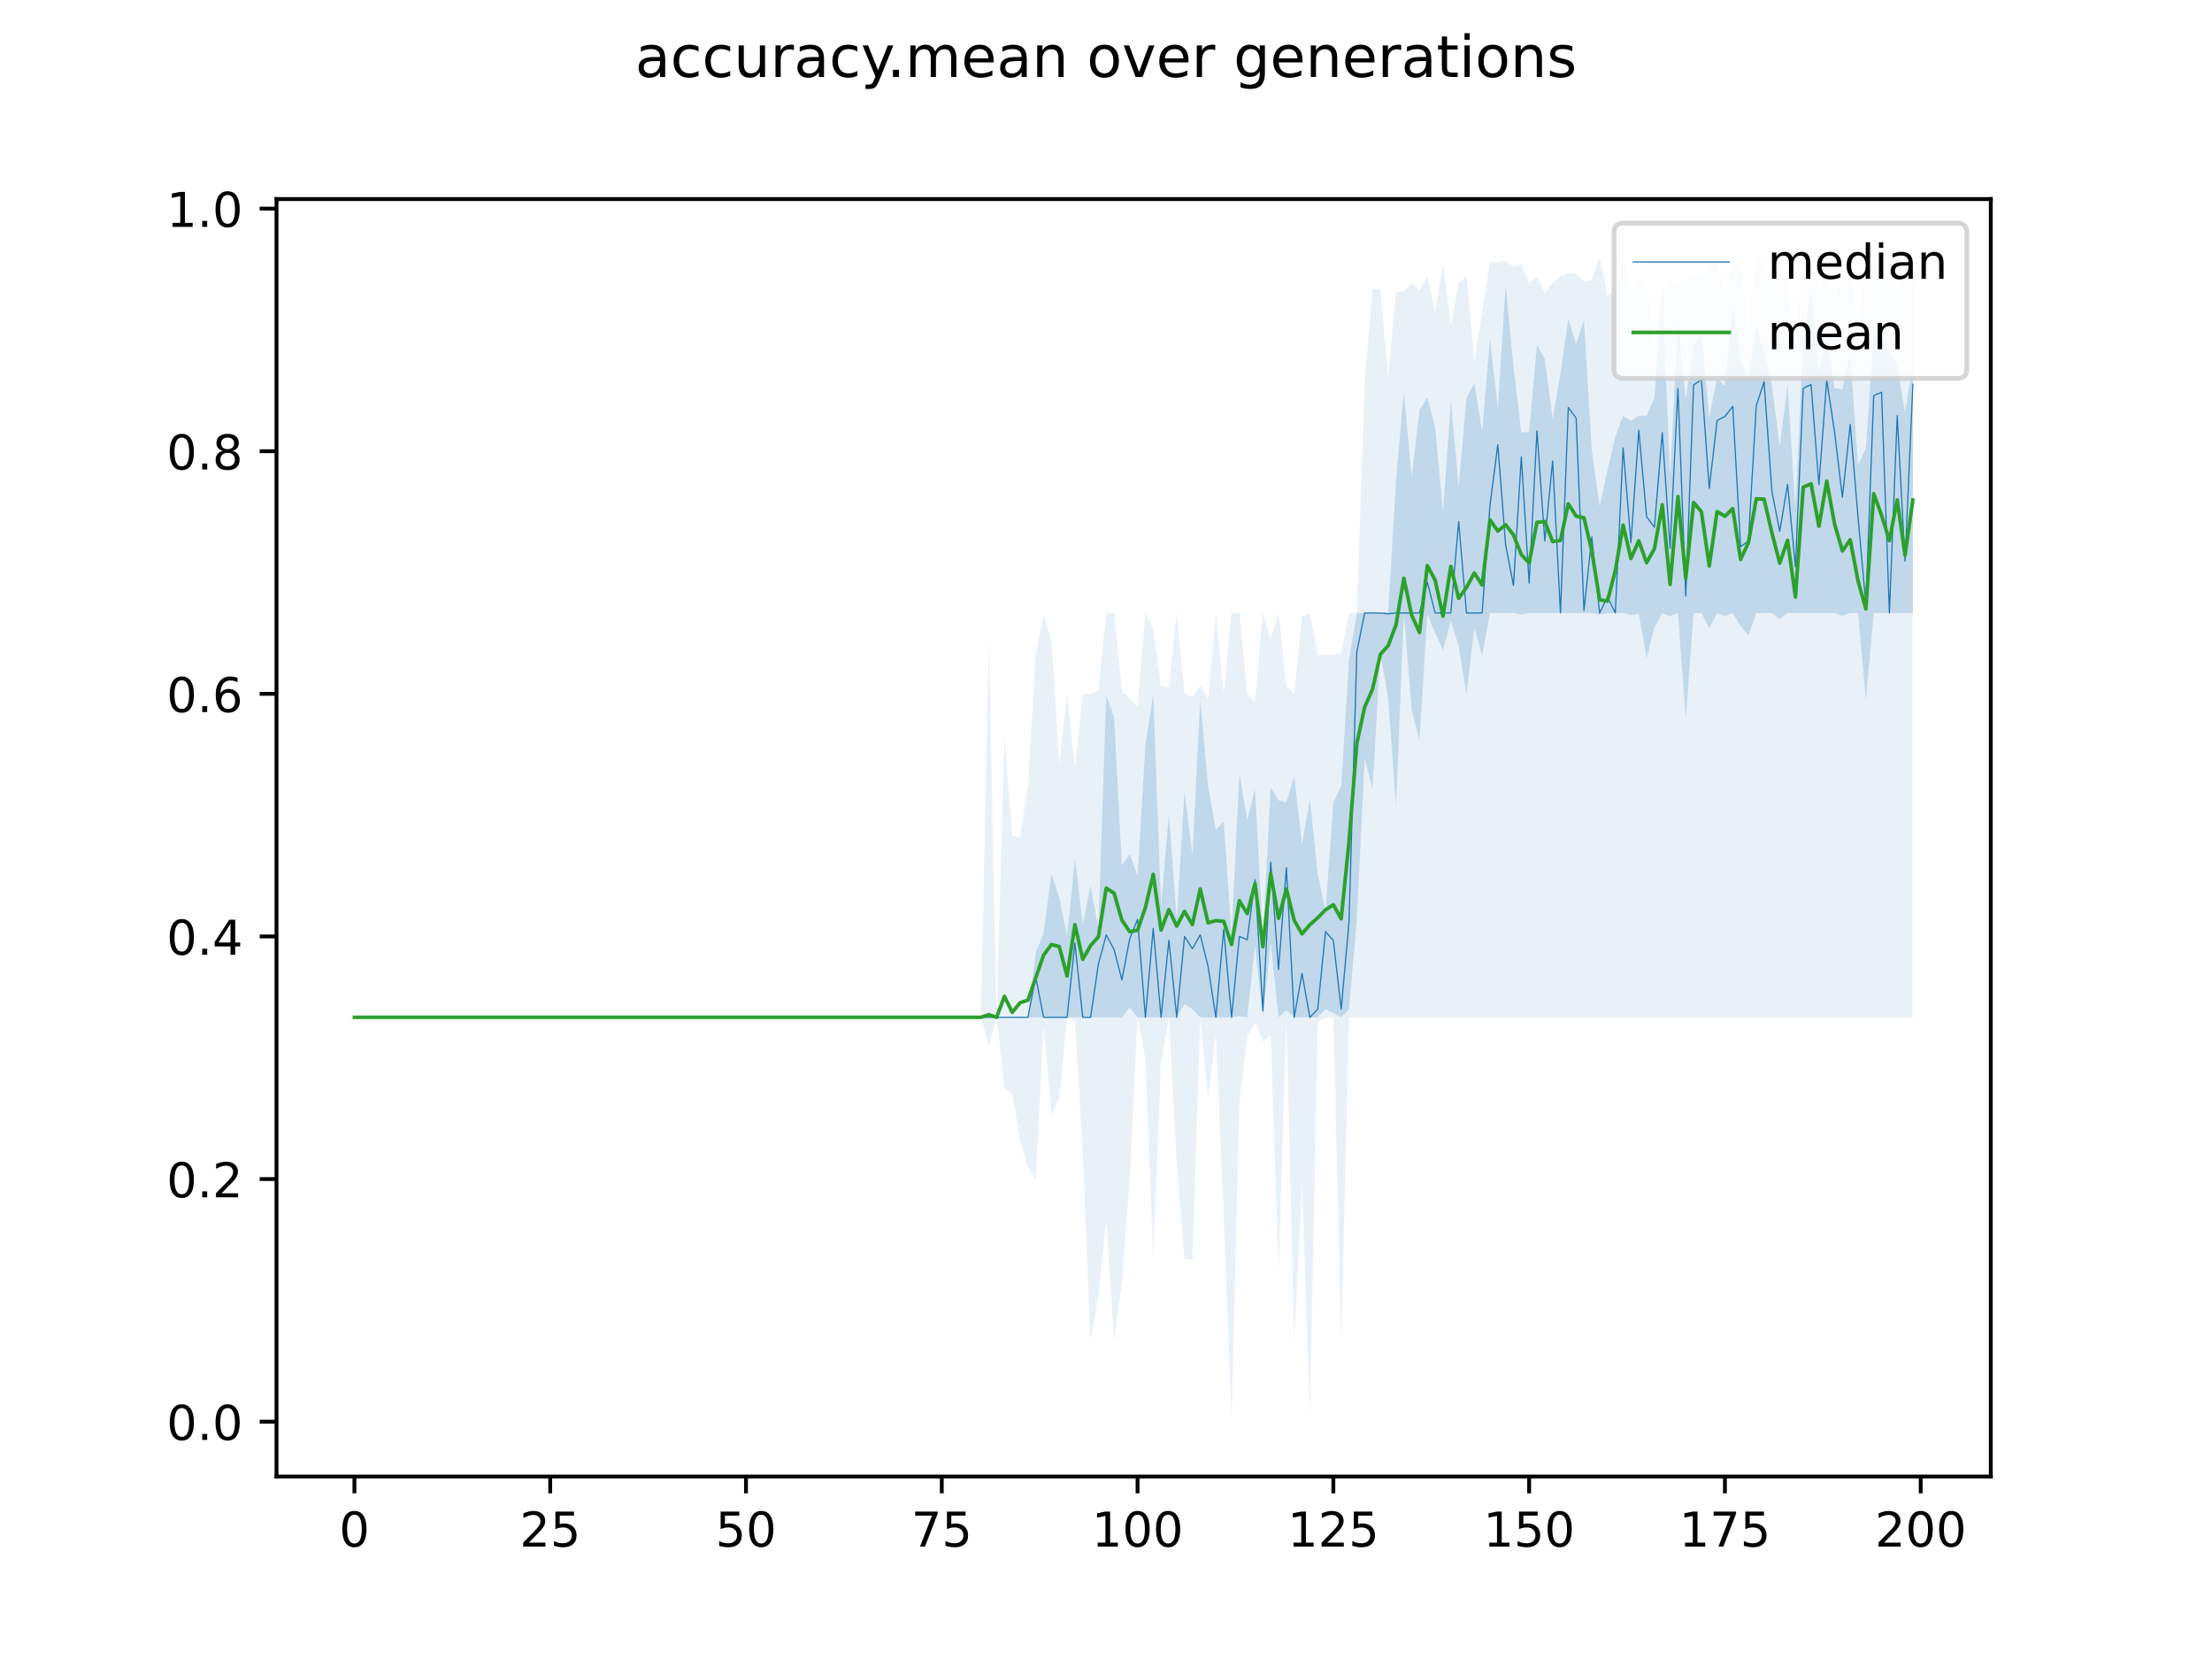<?xml version="1.0" encoding="utf-8" standalone="no"?>
<!DOCTYPE svg PUBLIC "-//W3C//DTD SVG 1.1//EN"
  "http://www.w3.org/Graphics/SVG/1.1/DTD/svg11.dtd">
<!-- Created with matplotlib (https://matplotlib.org/) -->
<svg height="345.6pt" version="1.1" viewBox="0 0 460.8 345.6" width="460.8pt" xmlns="http://www.w3.org/2000/svg" xmlns:xlink="http://www.w3.org/1999/xlink">
 <defs>
  <style type="text/css">
*{stroke-linecap:butt;stroke-linejoin:round;}
  </style>
 </defs>
 <g id="figure_1">
  <g id="patch_1">
   <path d="M 0 345.6 
L 460.8 345.6 
L 460.8 0 
L 0 0 
z
" style="fill:#ffffff;"/>
  </g>
  <g id="axes_1">
   <g id="patch_2">
    <path d="M 57.6 307.584 
L 414.72 307.584 
L 414.72 41.472 
L 57.6 41.472 
z
" style="fill:#ffffff;"/>
   </g>
   <g id="PolyCollection_1">
    <path clip-path="url(#pfb55828b4f)" d="M 73.833 211.928 
L 73.833 211.928 
L 75.464 211.928 
L 77.096 211.928 
L 78.727 211.928 
L 80.358 211.928 
L 81.99 211.928 
L 83.621 211.928 
L 85.253 211.928 
L 86.884 211.928 
L 88.516 211.928 
L 90.147 211.928 
L 91.778 211.928 
L 93.41 211.928 
L 95.041 211.928 
L 96.673 211.928 
L 98.304 211.928 
L 99.936 211.928 
L 101.567 211.928 
L 103.198 211.928 
L 104.83 211.928 
L 106.461 211.928 
L 108.093 211.928 
L 109.724 211.928 
L 111.356 211.928 
L 112.987 211.928 
L 114.618 211.928 
L 116.25 211.928 
L 117.881 211.928 
L 119.513 211.928 
L 121.144 211.928 
L 122.776 211.928 
L 124.407 211.928 
L 126.038 211.928 
L 127.67 211.928 
L 129.301 211.928 
L 130.933 211.928 
L 132.564 211.928 
L 134.196 211.928 
L 135.827 211.928 
L 137.458 211.928 
L 139.09 211.928 
L 140.721 211.928 
L 142.353 211.928 
L 143.984 211.928 
L 145.616 211.928 
L 147.247 211.928 
L 148.879 211.928 
L 150.51 211.928 
L 152.141 211.928 
L 153.773 211.928 
L 155.404 211.928 
L 157.036 211.928 
L 158.667 211.928 
L 160.299 211.928 
L 161.93 211.928 
L 163.561 211.928 
L 165.193 211.928 
L 166.824 211.928 
L 168.456 211.928 
L 170.087 211.928 
L 171.719 211.928 
L 173.35 211.928 
L 174.981 211.928 
L 176.613 211.928 
L 178.244 211.928 
L 179.876 211.928 
L 181.507 211.928 
L 183.139 211.928 
L 184.77 211.928 
L 186.401 211.928 
L 188.033 211.928 
L 189.664 211.928 
L 191.296 211.928 
L 192.927 211.928 
L 194.559 211.928 
L 196.19 211.928 
L 197.821 211.928 
L 199.453 211.928 
L 201.084 211.928 
L 202.716 211.928 
L 204.347 211.928 
L 205.979 211.928 
L 207.61 211.928 
L 209.241 211.928 
L 210.873 211.928 
L 212.504 211.928 
L 214.136 211.928 
L 215.767 211.928 
L 217.399 211.928 
L 219.03 211.928 
L 220.661 211.928 
L 222.293 211.928 
L 223.924 211.928 
L 225.556 211.928 
L 227.187 211.928 
L 228.819 211.928 
L 230.45 211.928 
L 232.081 211.928 
L 233.713 211.928 
L 235.344 209.906 
L 236.976 211.928 
L 238.607 211.928 
L 240.239 211.928 
L 241.87 211.928 
L 243.501 211.928 
L 245.133 211.928 
L 246.764 209.168 
L 248.396 210.239 
L 250.027 211.928 
L 251.659 211.928 
L 253.29 211.928 
L 254.921 211.928 
L 256.553 211.928 
L 258.184 211.675 
L 259.816 211.928 
L 261.447 197.103 
L 263.079 211.928 
L 264.71 196.429 
L 266.341 211.928 
L 267.973 210.412 
L 269.604 211.928 
L 271.236 211.928 
L 272.867 211.928 
L 274.499 211.928 
L 276.13 210.243 
L 277.761 211.001 
L 279.393 211.928 
L 281.024 210.243 
L 282.656 191.522 
L 284.287 158.102 
L 285.919 164.336 
L 287.55 136.117 
L 289.181 145.467 
L 290.813 168.042 
L 292.444 127.694 
L 294.076 147.742 
L 295.707 154.228 
L 297.339 128.031 
L 298.97 131.821 
L 300.601 135.443 
L 302.233 129.379 
L 303.864 134.601 
L 305.496 144.541 
L 307.127 130.811 
L 308.759 136.623 
L 310.39 127.694 
L 312.021 127.694 
L 313.653 127.694 
L 315.284 127.694 
L 316.916 128.031 
L 318.547 127.694 
L 320.179 127.694 
L 321.81 127.694 
L 323.441 127.694 
L 325.073 127.694 
L 326.704 127.694 
L 328.336 127.694 
L 329.967 127.694 
L 331.599 127.694 
L 333.23 128.031 
L 334.862 127.778 
L 336.493 127.694 
L 338.124 127.694 
L 339.756 128.115 
L 341.387 127.862 
L 343.019 137.128 
L 344.65 130.642 
L 346.282 127.694 
L 347.913 128.368 
L 349.544 127.694 
L 351.176 149.847 
L 352.807 127.694 
L 354.439 127.694 
L 356.07 130.895 
L 357.702 127.694 
L 359.333 128.368 
L 360.964 127.694 
L 362.596 130.389 
L 364.227 132.327 
L 365.859 127.694 
L 367.49 127.694 
L 369.122 127.694 
L 370.753 128.957 
L 372.384 127.694 
L 374.016 127.694 
L 375.647 127.694 
L 377.279 127.694 
L 378.91 127.694 
L 380.542 127.694 
L 382.173 127.694 
L 383.804 128.284 
L 385.436 127.694 
L 387.067 127.694 
L 388.699 145.888 
L 390.33 127.694 
L 391.962 127.694 
L 393.593 127.694 
L 395.224 127.694 
L 396.856 127.694 
L 398.487 127.694 
L 398.487 75.806 
L 398.487 75.806 
L 396.856 85.914 
L 395.224 76.058 
L 393.593 73.447 
L 391.962 69.909 
L 390.33 69.488 
L 388.699 93.326 
L 387.067 96.864 
L 385.436 73.784 
L 383.804 81.081 
L 382.173 80.86 
L 380.542 70.078 
L 378.91 77.154 
L 377.279 60.559 
L 375.647 69.96 
L 374.016 106.13 
L 372.384 80.074 
L 370.753 92.99 
L 369.122 80.15 
L 367.49 73.696 
L 365.859 68.056 
L 364.227 78.321 
L 362.596 75.132 
L 360.964 63.676 
L 359.333 80.439 
L 357.702 78.825 
L 356.07 86.925 
L 354.439 69.286 
L 352.807 71.763 
L 351.176 83.218 
L 349.544 67.045 
L 347.913 98.97 
L 346.282 60.981 
L 344.65 82.747 
L 343.019 86.588 
L 341.387 86.588 
L 339.756 87.683 
L 338.124 86.588 
L 336.493 90.968 
L 334.862 98.044 
L 333.23 105.456 
L 331.599 93.832 
L 329.967 66.546 
L 328.336 71.763 
L 326.704 66.372 
L 325.073 77.75 
L 323.441 87.262 
L 321.81 74.795 
L 320.179 71.763 
L 318.547 89.957 
L 316.916 90.126 
L 315.284 76.416 
L 313.653 59.296 
L 312.021 85.156 
L 310.39 70.415 
L 308.759 89.957 
L 307.127 79.849 
L 305.496 82.881 
L 303.864 101.413 
L 302.233 83.443 
L 300.601 106.635 
L 298.97 88.946 
L 297.339 82.766 
L 295.707 85.442 
L 294.076 99.307 
L 292.444 81.518 
L 290.813 100.065 
L 289.181 127.694 
L 287.55 127.694 
L 285.919 127.694 
L 284.287 127.694 
L 282.656 127.694 
L 281.024 137.465 
L 279.393 163.83 
L 277.761 167.2 
L 276.13 189.69 
L 274.499 182.013 
L 272.867 166.501 
L 271.236 175.876 
L 269.604 161.724 
L 267.973 167.115 
L 266.341 166.718 
L 264.71 164.083 
L 263.079 194.997 
L 261.447 164.42 
L 259.816 170.822 
L 258.184 161.051 
L 256.553 194.596 
L 254.921 171.159 
L 253.29 172.843 
L 251.659 163.746 
L 250.027 145.678 
L 248.396 178.234 
L 246.764 164.864 
L 245.133 191.459 
L 243.501 169.474 
L 241.87 188.848 
L 240.239 144.541 
L 238.607 155.234 
L 236.976 182.446 
L 235.344 177.897 
L 233.713 180.32 
L 232.081 149.428 
L 230.45 144.81 
L 228.819 193.396 
L 227.187 184.492 
L 225.556 192.554 
L 223.924 178.824 
L 222.293 195.081 
L 220.661 186.963 
L 219.03 181.941 
L 217.399 194.407 
L 215.767 198.45 
L 214.136 211.844 
L 212.504 211.844 
L 210.873 211.928 
L 209.241 211.928 
L 207.61 211.928 
L 205.979 211.928 
L 204.347 211.928 
L 202.716 211.928 
L 201.084 211.928 
L 199.453 211.928 
L 197.821 211.928 
L 196.19 211.928 
L 194.559 211.928 
L 192.927 211.928 
L 191.296 211.928 
L 189.664 211.928 
L 188.033 211.928 
L 186.401 211.928 
L 184.77 211.928 
L 183.139 211.928 
L 181.507 211.928 
L 179.876 211.928 
L 178.244 211.928 
L 176.613 211.928 
L 174.981 211.928 
L 173.35 211.928 
L 171.719 211.928 
L 170.087 211.928 
L 168.456 211.928 
L 166.824 211.928 
L 165.193 211.928 
L 163.561 211.928 
L 161.93 211.928 
L 160.299 211.928 
L 158.667 211.928 
L 157.036 211.928 
L 155.404 211.928 
L 153.773 211.928 
L 152.141 211.928 
L 150.51 211.928 
L 148.879 211.928 
L 147.247 211.928 
L 145.616 211.928 
L 143.984 211.928 
L 142.353 211.928 
L 140.721 211.928 
L 139.09 211.928 
L 137.458 211.928 
L 135.827 211.928 
L 134.196 211.928 
L 132.564 211.928 
L 130.933 211.928 
L 129.301 211.928 
L 127.67 211.928 
L 126.038 211.928 
L 124.407 211.928 
L 122.776 211.928 
L 121.144 211.928 
L 119.513 211.928 
L 117.881 211.928 
L 116.25 211.928 
L 114.618 211.928 
L 112.987 211.928 
L 111.356 211.928 
L 109.724 211.928 
L 108.093 211.928 
L 106.461 211.928 
L 104.83 211.928 
L 103.198 211.928 
L 101.567 211.928 
L 99.936 211.928 
L 98.304 211.928 
L 96.673 211.928 
L 95.041 211.928 
L 93.41 211.928 
L 91.778 211.928 
L 90.147 211.928 
L 88.516 211.928 
L 86.884 211.928 
L 85.253 211.928 
L 83.621 211.928 
L 81.99 211.928 
L 80.358 211.928 
L 78.727 211.928 
L 77.096 211.928 
L 75.464 211.928 
L 73.833 211.928 
z
" style="fill:#1f77b4;fill-opacity:0.2;"/>
   </g>
   <g id="PolyCollection_2">
    <path clip-path="url(#pfb55828b4f)" d="M 73.833 211.928 
L 73.833 211.928 
L 75.464 211.928 
L 77.096 211.928 
L 78.727 211.928 
L 80.358 211.928 
L 81.99 211.928 
L 83.621 211.928 
L 85.253 211.928 
L 86.884 211.928 
L 88.516 211.928 
L 90.147 211.928 
L 91.778 211.928 
L 93.41 211.928 
L 95.041 211.928 
L 96.673 211.928 
L 98.304 211.928 
L 99.936 211.928 
L 101.567 211.928 
L 103.198 211.928 
L 104.83 211.928 
L 106.461 211.928 
L 108.093 211.928 
L 109.724 211.928 
L 111.356 211.928 
L 112.987 211.928 
L 114.618 211.928 
L 116.25 211.928 
L 117.881 211.928 
L 119.513 211.928 
L 121.144 211.928 
L 122.776 211.928 
L 124.407 211.928 
L 126.038 211.928 
L 127.67 211.928 
L 129.301 211.928 
L 130.933 211.928 
L 132.564 211.928 
L 134.196 211.928 
L 135.827 211.928 
L 137.458 211.928 
L 139.09 211.928 
L 140.721 211.928 
L 142.353 211.928 
L 143.984 211.928 
L 145.616 211.928 
L 147.247 211.928 
L 148.879 211.928 
L 150.51 211.928 
L 152.141 211.928 
L 153.773 211.928 
L 155.404 211.928 
L 157.036 211.928 
L 158.667 211.928 
L 160.299 211.928 
L 161.93 211.928 
L 163.561 211.928 
L 165.193 211.928 
L 166.824 211.928 
L 168.456 211.928 
L 170.087 211.928 
L 171.719 211.928 
L 173.35 211.928 
L 174.981 211.928 
L 176.613 211.928 
L 178.244 211.928 
L 179.876 211.928 
L 181.507 211.928 
L 183.139 211.928 
L 184.77 211.928 
L 186.401 211.928 
L 188.033 211.928 
L 189.664 211.928 
L 191.296 211.928 
L 192.927 211.928 
L 194.559 211.928 
L 196.19 211.928 
L 197.821 211.928 
L 199.453 211.928 
L 201.084 211.928 
L 202.716 211.928 
L 204.347 211.928 
L 205.979 217.656 
L 207.61 211.928 
L 209.241 226.753 
L 210.873 227.764 
L 212.504 237.535 
L 214.136 243.263 
L 215.767 245.621 
L 217.399 213.613 
L 219.03 232.144 
L 220.661 228.775 
L 222.293 211.928 
L 223.924 212.602 
L 225.556 240.231 
L 227.187 279.315 
L 228.819 269.881 
L 230.45 254.045 
L 232.081 279.315 
L 233.713 267.185 
L 235.344 245.285 
L 236.976 211.928 
L 238.607 220.688 
L 240.239 261.794 
L 241.87 221.362 
L 243.501 211.928 
L 245.133 242.589 
L 246.764 262.131 
L 248.396 262.468 
L 250.027 211.928 
L 251.659 228.775 
L 253.29 215.297 
L 254.921 253.371 
L 256.553 295.488 
L 258.184 229.785 
L 259.816 215.971 
L 261.447 212.939 
L 263.079 216.982 
L 264.71 215.634 
L 266.341 264.827 
L 267.973 211.928 
L 269.604 279.315 
L 271.236 246.632 
L 272.867 294.477 
L 274.499 212.939 
L 276.13 211.928 
L 277.761 211.928 
L 279.393 279.315 
L 281.024 211.928 
L 282.656 211.928 
L 284.287 211.928 
L 285.919 211.928 
L 287.55 211.928 
L 289.181 211.928 
L 290.813 211.928 
L 292.444 211.928 
L 294.076 211.928 
L 295.707 211.928 
L 297.339 211.928 
L 298.97 211.928 
L 300.601 211.928 
L 302.233 211.928 
L 303.864 211.928 
L 305.496 211.928 
L 307.127 211.928 
L 308.759 211.928 
L 310.39 211.928 
L 312.021 211.928 
L 313.653 211.928 
L 315.284 211.928 
L 316.916 211.928 
L 318.547 211.928 
L 320.179 211.928 
L 321.81 211.928 
L 323.441 211.928 
L 325.073 211.928 
L 326.704 211.928 
L 328.336 211.928 
L 329.967 211.928 
L 331.599 211.928 
L 333.23 211.928 
L 334.862 211.928 
L 336.493 211.928 
L 338.124 211.928 
L 339.756 211.928 
L 341.387 211.928 
L 343.019 211.928 
L 344.65 211.928 
L 346.282 211.928 
L 347.913 211.928 
L 349.544 211.928 
L 351.176 211.928 
L 352.807 211.928 
L 354.439 211.928 
L 356.07 211.928 
L 357.702 211.928 
L 359.333 211.928 
L 360.964 211.928 
L 362.596 211.928 
L 364.227 211.928 
L 365.859 211.928 
L 367.49 211.928 
L 369.122 211.928 
L 370.753 211.928 
L 372.384 211.928 
L 374.016 211.928 
L 375.647 211.928 
L 377.279 211.928 
L 378.91 211.928 
L 380.542 211.928 
L 382.173 211.928 
L 383.804 211.928 
L 385.436 211.928 
L 387.067 211.928 
L 388.699 211.928 
L 390.33 211.928 
L 391.962 211.928 
L 393.593 211.928 
L 395.224 211.928 
L 396.856 211.928 
L 398.487 211.928 
L 398.487 53.568 
L 398.487 53.568 
L 396.856 56.263 
L 395.224 60.307 
L 393.593 54.916 
L 391.962 57.611 
L 390.33 54.242 
L 388.699 54.916 
L 387.067 67.328 
L 385.436 55.59 
L 383.804 58.285 
L 382.173 61.654 
L 380.542 56.937 
L 378.91 60.981 
L 377.279 54.242 
L 375.647 54.242 
L 374.016 70.836 
L 372.384 60.981 
L 370.753 54.916 
L 369.122 57.611 
L 367.49 54.916 
L 365.859 53.568 
L 364.227 69.036 
L 362.596 54.916 
L 360.964 54.916 
L 359.333 60.981 
L 357.702 54.916 
L 356.07 55.59 
L 354.439 56.937 
L 352.807 57.611 
L 351.176 58.285 
L 349.544 58.959 
L 347.913 58.959 
L 346.282 60.307 
L 344.65 72.436 
L 343.019 58.285 
L 341.387 58.285 
L 339.756 60.981 
L 338.124 53.568 
L 336.493 60.003 
L 334.862 61.654 
L 333.23 53.568 
L 331.599 58.285 
L 329.967 58.622 
L 328.336 56.937 
L 326.704 56.937 
L 325.073 57.611 
L 323.441 58.959 
L 321.81 60.981 
L 320.179 57.611 
L 318.547 58.959 
L 316.916 54.916 
L 315.284 55.59 
L 313.653 54.242 
L 312.021 54.723 
L 310.39 54.714 
L 308.759 65.024 
L 307.127 75.132 
L 305.496 57.611 
L 303.864 58.959 
L 302.233 67.719 
L 300.601 54.916 
L 298.97 65.024 
L 297.339 57.611 
L 295.707 60.512 
L 294.076 58.959 
L 292.444 60.724 
L 290.813 60.846 
L 289.181 78.585 
L 287.55 60.178 
L 285.919 60.239 
L 284.287 79.748 
L 282.656 127.694 
L 281.024 127.694 
L 279.393 136.067 
L 277.761 136.454 
L 276.13 136.454 
L 274.499 136.505 
L 272.867 127.694 
L 271.236 128.368 
L 269.604 144.541 
L 267.973 142.856 
L 266.341 127.694 
L 264.71 133.085 
L 263.079 127.694 
L 261.447 146.236 
L 259.816 144.541 
L 258.184 127.694 
L 256.553 127.694 
L 254.921 144.541 
L 253.29 127.694 
L 251.659 145.759 
L 250.027 142.856 
L 248.396 145.158 
L 246.764 144.453 
L 245.133 127.694 
L 243.501 143.193 
L 241.87 142.873 
L 240.239 131.063 
L 238.607 127.694 
L 236.976 147.166 
L 235.344 145.493 
L 233.713 144.02 
L 232.081 127.694 
L 230.45 127.694 
L 228.819 143.867 
L 227.187 144.541 
L 225.556 144.541 
L 223.924 160.04 
L 222.293 144.541 
L 220.661 159.335 
L 219.03 133.422 
L 217.399 128.031 
L 215.767 136.319 
L 214.136 163.746 
L 212.504 174.416 
L 210.873 174.039 
L 209.241 153.638 
L 207.61 211.928 
L 205.979 133.422 
L 204.347 211.928 
L 202.716 211.928 
L 201.084 211.928 
L 199.453 211.928 
L 197.821 211.928 
L 196.19 211.928 
L 194.559 211.928 
L 192.927 211.928 
L 191.296 211.928 
L 189.664 211.928 
L 188.033 211.928 
L 186.401 211.928 
L 184.77 211.928 
L 183.139 211.928 
L 181.507 211.928 
L 179.876 211.928 
L 178.244 211.928 
L 176.613 211.928 
L 174.981 211.928 
L 173.35 211.928 
L 171.719 211.928 
L 170.087 211.928 
L 168.456 211.928 
L 166.824 211.928 
L 165.193 211.928 
L 163.561 211.928 
L 161.93 211.928 
L 160.299 211.928 
L 158.667 211.928 
L 157.036 211.928 
L 155.404 211.928 
L 153.773 211.928 
L 152.141 211.928 
L 150.51 211.928 
L 148.879 211.928 
L 147.247 211.928 
L 145.616 211.928 
L 143.984 211.928 
L 142.353 211.928 
L 140.721 211.928 
L 139.09 211.928 
L 137.458 211.928 
L 135.827 211.928 
L 134.196 211.928 
L 132.564 211.928 
L 130.933 211.928 
L 129.301 211.928 
L 127.67 211.928 
L 126.038 211.928 
L 124.407 211.928 
L 122.776 211.928 
L 121.144 211.928 
L 119.513 211.928 
L 117.881 211.928 
L 116.25 211.928 
L 114.618 211.928 
L 112.987 211.928 
L 111.356 211.928 
L 109.724 211.928 
L 108.093 211.928 
L 106.461 211.928 
L 104.83 211.928 
L 103.198 211.928 
L 101.567 211.928 
L 99.936 211.928 
L 98.304 211.928 
L 96.673 211.928 
L 95.041 211.928 
L 93.41 211.928 
L 91.778 211.928 
L 90.147 211.928 
L 88.516 211.928 
L 86.884 211.928 
L 85.253 211.928 
L 83.621 211.928 
L 81.99 211.928 
L 80.358 211.928 
L 78.727 211.928 
L 77.096 211.928 
L 75.464 211.928 
L 73.833 211.928 
z
" style="fill:#1f77b4;fill-opacity:0.1;"/>
   </g>
   <g id="matplotlib.axis_1">
    <g id="xtick_1">
     <g id="line2d_1">
      <defs>
       <path d="M 0 0 
L 0 3.5 
" id="m27afad1cf3" style="stroke:#000000;stroke-width:0.8;"/>
      </defs>
      <g>
       <use style="stroke:#000000;stroke-width:0.8;" x="73.833" xlink:href="#m27afad1cf3" y="307.584"/>
      </g>
     </g>
     <g id="text_1">
      <!-- 0 -->
      <defs>
       <path d="M 31.781 66.406 
Q 24.172 66.406 20.328 58.906 
Q 16.5 51.422 16.5 36.375 
Q 16.5 21.391 20.328 13.891 
Q 24.172 6.391 31.781 6.391 
Q 39.453 6.391 43.281 13.891 
Q 47.125 21.391 47.125 36.375 
Q 47.125 51.422 43.281 58.906 
Q 39.453 66.406 31.781 66.406 
z
M 31.781 74.219 
Q 44.047 74.219 50.516 64.516 
Q 56.984 54.828 56.984 36.375 
Q 56.984 17.969 50.516 8.266 
Q 44.047 -1.422 31.781 -1.422 
Q 19.531 -1.422 13.062 8.266 
Q 6.594 17.969 6.594 36.375 
Q 6.594 54.828 13.062 64.516 
Q 19.531 74.219 31.781 74.219 
z
" id="DejaVuSans-48"/>
      </defs>
      <g transform="translate(70.651 322.182)scale(0.1 -0.1)">
       <use xlink:href="#DejaVuSans-48"/>
      </g>
     </g>
    </g>
    <g id="xtick_2">
     <g id="line2d_2">
      <g>
       <use style="stroke:#000000;stroke-width:0.8;" x="114.618" xlink:href="#m27afad1cf3" y="307.584"/>
      </g>
     </g>
     <g id="text_2">
      <!-- 25 -->
      <defs>
       <path d="M 19.188 8.297 
L 53.609 8.297 
L 53.609 0 
L 7.328 0 
L 7.328 8.297 
Q 12.938 14.109 22.625 23.891 
Q 32.328 33.688 34.812 36.531 
Q 39.547 41.844 41.422 45.531 
Q 43.312 49.219 43.312 52.781 
Q 43.312 58.594 39.234 62.25 
Q 35.156 65.922 28.609 65.922 
Q 23.969 65.922 18.812 64.312 
Q 13.672 62.703 7.812 59.422 
L 7.812 69.391 
Q 13.766 71.781 18.938 73 
Q 24.125 74.219 28.422 74.219 
Q 39.75 74.219 46.484 68.547 
Q 53.219 62.891 53.219 53.422 
Q 53.219 48.922 51.531 44.891 
Q 49.859 40.875 45.406 35.406 
Q 44.188 33.984 37.641 27.219 
Q 31.109 20.453 19.188 8.297 
z
" id="DejaVuSans-50"/>
       <path d="M 10.797 72.906 
L 49.516 72.906 
L 49.516 64.594 
L 19.828 64.594 
L 19.828 46.734 
Q 21.969 47.469 24.109 47.828 
Q 26.266 48.188 28.422 48.188 
Q 40.625 48.188 47.75 41.5 
Q 54.891 34.812 54.891 23.391 
Q 54.891 11.625 47.562 5.094 
Q 40.234 -1.422 26.906 -1.422 
Q 22.312 -1.422 17.547 -0.641 
Q 12.797 0.141 7.719 1.703 
L 7.719 11.625 
Q 12.109 9.234 16.797 8.062 
Q 21.484 6.891 26.703 6.891 
Q 35.156 6.891 40.078 11.328 
Q 45.016 15.766 45.016 23.391 
Q 45.016 31 40.078 35.438 
Q 35.156 39.891 26.703 39.891 
Q 22.75 39.891 18.812 39.016 
Q 14.891 38.141 10.797 36.281 
z
" id="DejaVuSans-53"/>
      </defs>
      <g transform="translate(108.256 322.182)scale(0.1 -0.1)">
       <use xlink:href="#DejaVuSans-50"/>
       <use x="63.623" xlink:href="#DejaVuSans-53"/>
      </g>
     </g>
    </g>
    <g id="xtick_3">
     <g id="line2d_3">
      <g>
       <use style="stroke:#000000;stroke-width:0.8;" x="155.404" xlink:href="#m27afad1cf3" y="307.584"/>
      </g>
     </g>
     <g id="text_3">
      <!-- 50 -->
      <g transform="translate(149.042 322.182)scale(0.1 -0.1)">
       <use xlink:href="#DejaVuSans-53"/>
       <use x="63.623" xlink:href="#DejaVuSans-48"/>
      </g>
     </g>
    </g>
    <g id="xtick_4">
     <g id="line2d_4">
      <g>
       <use style="stroke:#000000;stroke-width:0.8;" x="196.19" xlink:href="#m27afad1cf3" y="307.584"/>
      </g>
     </g>
     <g id="text_4">
      <!-- 75 -->
      <defs>
       <path d="M 8.203 72.906 
L 55.078 72.906 
L 55.078 68.703 
L 28.609 0 
L 18.312 0 
L 43.219 64.594 
L 8.203 64.594 
z
" id="DejaVuSans-55"/>
      </defs>
      <g transform="translate(189.827 322.182)scale(0.1 -0.1)">
       <use xlink:href="#DejaVuSans-55"/>
       <use x="63.623" xlink:href="#DejaVuSans-53"/>
      </g>
     </g>
    </g>
    <g id="xtick_5">
     <g id="line2d_5">
      <g>
       <use style="stroke:#000000;stroke-width:0.8;" x="236.976" xlink:href="#m27afad1cf3" y="307.584"/>
      </g>
     </g>
     <g id="text_5">
      <!-- 100 -->
      <defs>
       <path d="M 12.406 8.297 
L 28.516 8.297 
L 28.516 63.922 
L 10.984 60.406 
L 10.984 69.391 
L 28.422 72.906 
L 38.281 72.906 
L 38.281 8.297 
L 54.391 8.297 
L 54.391 0 
L 12.406 0 
z
" id="DejaVuSans-49"/>
      </defs>
      <g transform="translate(227.432 322.182)scale(0.1 -0.1)">
       <use xlink:href="#DejaVuSans-49"/>
       <use x="63.623" xlink:href="#DejaVuSans-48"/>
       <use x="127.246" xlink:href="#DejaVuSans-48"/>
      </g>
     </g>
    </g>
    <g id="xtick_6">
     <g id="line2d_6">
      <g>
       <use style="stroke:#000000;stroke-width:0.8;" x="277.761" xlink:href="#m27afad1cf3" y="307.584"/>
      </g>
     </g>
     <g id="text_6">
      <!-- 125 -->
      <g transform="translate(268.218 322.182)scale(0.1 -0.1)">
       <use xlink:href="#DejaVuSans-49"/>
       <use x="63.623" xlink:href="#DejaVuSans-50"/>
       <use x="127.246" xlink:href="#DejaVuSans-53"/>
      </g>
     </g>
    </g>
    <g id="xtick_7">
     <g id="line2d_7">
      <g>
       <use style="stroke:#000000;stroke-width:0.8;" x="318.547" xlink:href="#m27afad1cf3" y="307.584"/>
      </g>
     </g>
     <g id="text_7">
      <!-- 150 -->
      <g transform="translate(309.003 322.182)scale(0.1 -0.1)">
       <use xlink:href="#DejaVuSans-49"/>
       <use x="63.623" xlink:href="#DejaVuSans-53"/>
       <use x="127.246" xlink:href="#DejaVuSans-48"/>
      </g>
     </g>
    </g>
    <g id="xtick_8">
     <g id="line2d_8">
      <g>
       <use style="stroke:#000000;stroke-width:0.8;" x="359.333" xlink:href="#m27afad1cf3" y="307.584"/>
      </g>
     </g>
     <g id="text_8">
      <!-- 175 -->
      <g transform="translate(349.789 322.182)scale(0.1 -0.1)">
       <use xlink:href="#DejaVuSans-49"/>
       <use x="63.623" xlink:href="#DejaVuSans-55"/>
       <use x="127.246" xlink:href="#DejaVuSans-53"/>
      </g>
     </g>
    </g>
    <g id="xtick_9">
     <g id="line2d_9">
      <g>
       <use style="stroke:#000000;stroke-width:0.8;" x="400.119" xlink:href="#m27afad1cf3" y="307.584"/>
      </g>
     </g>
     <g id="text_9">
      <!-- 200 -->
      <g transform="translate(390.575 322.182)scale(0.1 -0.1)">
       <use xlink:href="#DejaVuSans-50"/>
       <use x="63.623" xlink:href="#DejaVuSans-48"/>
       <use x="127.246" xlink:href="#DejaVuSans-48"/>
      </g>
     </g>
    </g>
   </g>
   <g id="matplotlib.axis_2">
    <g id="ytick_1">
     <g id="line2d_10">
      <defs>
       <path d="M 0 0 
L -3.5 0 
" id="m0e237ce56f" style="stroke:#000000;stroke-width:0.8;"/>
      </defs>
      <g>
       <use style="stroke:#000000;stroke-width:0.8;" x="57.6" xlink:href="#m0e237ce56f" y="296.162"/>
      </g>
     </g>
     <g id="text_10">
      <!-- 0.0 -->
      <defs>
       <path d="M 10.688 12.406 
L 21 12.406 
L 21 0 
L 10.688 0 
z
" id="DejaVuSans-46"/>
      </defs>
      <g transform="translate(34.697 299.961)scale(0.1 -0.1)">
       <use xlink:href="#DejaVuSans-48"/>
       <use x="63.623" xlink:href="#DejaVuSans-46"/>
       <use x="95.41" xlink:href="#DejaVuSans-48"/>
      </g>
     </g>
    </g>
    <g id="ytick_2">
     <g id="line2d_11">
      <g>
       <use style="stroke:#000000;stroke-width:0.8;" x="57.6" xlink:href="#m0e237ce56f" y="245.621"/>
      </g>
     </g>
     <g id="text_11">
      <!-- 0.2 -->
      <g transform="translate(34.697 249.421)scale(0.1 -0.1)">
       <use xlink:href="#DejaVuSans-48"/>
       <use x="63.623" xlink:href="#DejaVuSans-46"/>
       <use x="95.41" xlink:href="#DejaVuSans-50"/>
      </g>
     </g>
    </g>
    <g id="ytick_3">
     <g id="line2d_12">
      <g>
       <use style="stroke:#000000;stroke-width:0.8;" x="57.6" xlink:href="#m0e237ce56f" y="195.081"/>
      </g>
     </g>
     <g id="text_12">
      <!-- 0.4 -->
      <defs>
       <path d="M 37.797 64.312 
L 12.891 25.391 
L 37.797 25.391 
z
M 35.203 72.906 
L 47.609 72.906 
L 47.609 25.391 
L 58.016 25.391 
L 58.016 17.188 
L 47.609 17.188 
L 47.609 0 
L 37.797 0 
L 37.797 17.188 
L 4.891 17.188 
L 4.891 26.703 
z
" id="DejaVuSans-52"/>
      </defs>
      <g transform="translate(34.697 198.88)scale(0.1 -0.1)">
       <use xlink:href="#DejaVuSans-48"/>
       <use x="63.623" xlink:href="#DejaVuSans-46"/>
       <use x="95.41" xlink:href="#DejaVuSans-52"/>
      </g>
     </g>
    </g>
    <g id="ytick_4">
     <g id="line2d_13">
      <g>
       <use style="stroke:#000000;stroke-width:0.8;" x="57.6" xlink:href="#m0e237ce56f" y="144.541"/>
      </g>
     </g>
     <g id="text_13">
      <!-- 0.6 -->
      <defs>
       <path d="M 33.016 40.375 
Q 26.375 40.375 22.484 35.828 
Q 18.609 31.297 18.609 23.391 
Q 18.609 15.531 22.484 10.953 
Q 26.375 6.391 33.016 6.391 
Q 39.656 6.391 43.531 10.953 
Q 47.406 15.531 47.406 23.391 
Q 47.406 31.297 43.531 35.828 
Q 39.656 40.375 33.016 40.375 
z
M 52.594 71.297 
L 52.594 62.312 
Q 48.875 64.062 45.094 64.984 
Q 41.312 65.922 37.594 65.922 
Q 27.828 65.922 22.672 59.328 
Q 17.531 52.734 16.797 39.406 
Q 19.672 43.656 24.016 45.922 
Q 28.375 48.188 33.594 48.188 
Q 44.578 48.188 50.953 41.516 
Q 57.328 34.859 57.328 23.391 
Q 57.328 12.156 50.688 5.359 
Q 44.047 -1.422 33.016 -1.422 
Q 20.359 -1.422 13.672 8.266 
Q 6.984 17.969 6.984 36.375 
Q 6.984 53.656 15.188 63.938 
Q 23.391 74.219 37.203 74.219 
Q 40.922 74.219 44.703 73.484 
Q 48.484 72.75 52.594 71.297 
z
" id="DejaVuSans-54"/>
      </defs>
      <g transform="translate(34.697 148.34)scale(0.1 -0.1)">
       <use xlink:href="#DejaVuSans-48"/>
       <use x="63.623" xlink:href="#DejaVuSans-46"/>
       <use x="95.41" xlink:href="#DejaVuSans-54"/>
      </g>
     </g>
    </g>
    <g id="ytick_5">
     <g id="line2d_14">
      <g>
       <use style="stroke:#000000;stroke-width:0.8;" x="57.6" xlink:href="#m0e237ce56f" y="94"/>
      </g>
     </g>
     <g id="text_14">
      <!-- 0.8 -->
      <defs>
       <path d="M 31.781 34.625 
Q 24.75 34.625 20.719 30.859 
Q 16.703 27.094 16.703 20.516 
Q 16.703 13.922 20.719 10.156 
Q 24.75 6.391 31.781 6.391 
Q 38.812 6.391 42.859 10.172 
Q 46.922 13.969 46.922 20.516 
Q 46.922 27.094 42.891 30.859 
Q 38.875 34.625 31.781 34.625 
z
M 21.922 38.812 
Q 15.578 40.375 12.031 44.719 
Q 8.5 49.078 8.5 55.328 
Q 8.5 64.062 14.719 69.141 
Q 20.953 74.219 31.781 74.219 
Q 42.672 74.219 48.875 69.141 
Q 55.078 64.062 55.078 55.328 
Q 55.078 49.078 51.531 44.719 
Q 48 40.375 41.703 38.812 
Q 48.828 37.156 52.797 32.312 
Q 56.781 27.484 56.781 20.516 
Q 56.781 9.906 50.312 4.234 
Q 43.844 -1.422 31.781 -1.422 
Q 19.734 -1.422 13.25 4.234 
Q 6.781 9.906 6.781 20.516 
Q 6.781 27.484 10.781 32.312 
Q 14.797 37.156 21.922 38.812 
z
M 18.312 54.391 
Q 18.312 48.734 21.844 45.562 
Q 25.391 42.391 31.781 42.391 
Q 38.141 42.391 41.719 45.562 
Q 45.312 48.734 45.312 54.391 
Q 45.312 60.062 41.719 63.234 
Q 38.141 66.406 31.781 66.406 
Q 25.391 66.406 21.844 63.234 
Q 18.312 60.062 18.312 54.391 
z
" id="DejaVuSans-56"/>
      </defs>
      <g transform="translate(34.697 97.8)scale(0.1 -0.1)">
       <use xlink:href="#DejaVuSans-48"/>
       <use x="63.623" xlink:href="#DejaVuSans-46"/>
       <use x="95.41" xlink:href="#DejaVuSans-56"/>
      </g>
     </g>
    </g>
    <g id="ytick_6">
     <g id="line2d_15">
      <g>
       <use style="stroke:#000000;stroke-width:0.8;" x="57.6" xlink:href="#m0e237ce56f" y="43.46"/>
      </g>
     </g>
     <g id="text_15">
      <!-- 1.0 -->
      <g transform="translate(34.697 47.259)scale(0.1 -0.1)">
       <use xlink:href="#DejaVuSans-49"/>
       <use x="63.623" xlink:href="#DejaVuSans-46"/>
       <use x="95.41" xlink:href="#DejaVuSans-48"/>
      </g>
     </g>
    </g>
   </g>
   <g id="line2d_16">
    <path clip-path="url(#pfb55828b4f)" d="M 73.833 211.928 
L 214.136 211.928 
L 215.767 203.504 
L 217.399 211.928 
L 222.293 211.928 
L 223.924 196.429 
L 225.556 211.928 
L 227.187 211.928 
L 228.819 200.809 
L 230.45 194.744 
L 232.081 197.801 
L 233.713 204.136 
L 235.344 195.586 
L 236.976 191.503 
L 238.607 211.928 
L 240.239 193.404 
L 241.87 211.928 
L 243.501 195.865 
L 245.133 211.928 
L 246.764 195.081 
L 248.396 197.637 
L 250.027 194.744 
L 251.659 201.304 
L 253.29 211.928 
L 254.921 193.565 
L 256.553 211.928 
L 258.184 195.081 
L 259.816 195.755 
L 261.447 183.288 
L 263.079 210.58 
L 264.71 179.582 
L 266.341 201.97 
L 267.973 180.761 
L 269.604 211.928 
L 271.236 202.785 
L 272.867 211.928 
L 274.499 210.243 
L 276.13 194.07 
L 277.761 195.923 
L 279.393 210.243 
L 281.024 192.049 
L 282.656 135.78 
L 284.287 127.694 
L 287.55 127.694 
L 289.181 127.862 
L 290.813 127.694 
L 295.707 127.694 
L 297.339 121.292 
L 298.97 127.694 
L 302.233 127.694 
L 303.864 108.657 
L 305.496 127.694 
L 308.759 127.694 
L 310.39 105.288 
L 312.021 92.653 
L 313.653 113.543 
L 315.284 121.966 
L 316.916 95.18 
L 318.547 121.461 
L 320.179 89.744 
L 321.81 112.7 
L 323.441 96.022 
L 325.073 127.694 
L 326.704 84.903 
L 328.336 87.093 
L 329.967 127.189 
L 331.599 111.858 
L 333.23 127.694 
L 334.862 124.325 
L 336.493 127.694 
L 338.124 93.326 
L 339.756 113.037 
L 341.387 89.62 
L 343.019 107.646 
L 344.65 109.836 
L 346.282 90.126 
L 347.913 114.216 
L 349.544 80.947 
L 351.176 124.156 
L 352.807 80.186 
L 354.439 79.097 
L 356.07 101.75 
L 357.702 87.599 
L 359.333 86.756 
L 360.964 84.659 
L 362.596 113.88 
L 364.227 112.7 
L 365.859 84.566 
L 367.49 79.52 
L 369.122 102.424 
L 370.753 110.679 
L 372.384 100.907 
L 374.016 118.091 
L 375.647 80.858 
L 377.279 80.109 
L 378.91 100.95 
L 380.542 79.175 
L 382.173 89.957 
L 383.804 103.603 
L 385.436 88.441 
L 387.067 107.815 
L 388.699 125.841 
L 390.33 82.415 
L 391.962 81.702 
L 393.593 127.694 
L 395.224 86.588 
L 396.856 116.912 
L 398.487 80.029 
L 398.487 80.029 
" style="fill:none;stroke:#1f77b4;stroke-linecap:square;stroke-width:0.25;"/>
   </g>
   <g id="line2d_17">
    <path clip-path="url(#pfb55828b4f)" d="M 73.833 211.928 
L 204.347 211.928 
L 205.979 211.372 
L 207.61 211.928 
L 209.241 207.551 
L 210.873 210.896 
L 212.504 208.878 
L 214.136 208.36 
L 217.399 198.97 
L 219.03 196.766 
L 220.661 197.19 
L 222.293 203.314 
L 223.924 192.637 
L 225.556 199.845 
L 227.187 196.982 
L 228.819 195.153 
L 230.45 184.999 
L 232.081 186.071 
L 233.713 191.689 
L 235.344 194.087 
L 236.976 193.791 
L 238.607 189.046 
L 240.239 182.132 
L 241.87 193.747 
L 243.501 189.468 
L 245.133 192.927 
L 246.764 189.849 
L 248.396 192.61 
L 250.027 185.186 
L 251.659 192.238 
L 253.29 191.786 
L 254.921 191.938 
L 256.553 196.765 
L 258.184 187.626 
L 259.816 190.325 
L 261.447 184.088 
L 263.079 197.209 
L 264.71 181.973 
L 266.341 191.313 
L 267.973 185.191 
L 269.604 191.724 
L 271.236 194.553 
L 272.867 192.631 
L 274.499 191.214 
L 276.13 189.527 
L 277.761 188.479 
L 279.393 191.409 
L 281.024 175.346 
L 282.656 154.856 
L 284.287 147.311 
L 285.919 143.586 
L 287.55 136.298 
L 289.181 134.5 
L 290.813 130.175 
L 292.444 120.449 
L 294.076 128.161 
L 295.707 131.757 
L 297.339 117.826 
L 298.97 120.875 
L 300.601 128.363 
L 302.233 117.997 
L 303.864 124.642 
L 305.496 122.373 
L 307.127 119.354 
L 308.759 121.876 
L 310.39 108.283 
L 312.021 110.626 
L 313.653 109.314 
L 315.284 111.429 
L 316.916 115.528 
L 318.547 117.27 
L 320.179 108.806 
L 321.81 108.657 
L 323.441 112.822 
L 325.073 112.578 
L 326.704 104.938 
L 328.336 107.511 
L 329.967 107.857 
L 331.599 114.757 
L 333.23 124.933 
L 334.862 125.226 
L 336.493 118.916 
L 338.124 109.402 
L 339.756 116.353 
L 341.387 112.669 
L 343.019 117.223 
L 344.65 114.29 
L 346.282 105.164 
L 347.913 121.746 
L 349.544 103.433 
L 351.176 120.474 
L 352.807 104.678 
L 354.439 106.617 
L 356.07 117.916 
L 357.702 106.566 
L 359.333 107.563 
L 360.964 105.948 
L 362.596 116.543 
L 364.227 113.056 
L 365.859 103.918 
L 367.49 103.985 
L 369.122 111.021 
L 370.753 117.318 
L 372.384 112.552 
L 374.016 124.367 
L 375.647 101.489 
L 377.279 100.782 
L 378.91 109.633 
L 380.542 100.227 
L 382.173 109.158 
L 383.804 114.773 
L 385.436 112.442 
L 387.067 121.001 
L 388.699 126.854 
L 390.33 102.845 
L 391.962 107.334 
L 393.593 112.631 
L 395.224 104.14 
L 396.856 115.675 
L 398.487 104.172 
L 398.487 104.172 
" style="fill:none;stroke:#2ca02c;stroke-linecap:square;stroke-width:0.75;"/>
   </g>
   <g id="patch_3">
    <path d="M 57.6 307.584 
L 57.6 41.472 
" style="fill:none;stroke:#000000;stroke-linecap:square;stroke-linejoin:miter;stroke-width:0.8;"/>
   </g>
   <g id="patch_4">
    <path d="M 414.72 307.584 
L 414.72 41.472 
" style="fill:none;stroke:#000000;stroke-linecap:square;stroke-linejoin:miter;stroke-width:0.8;"/>
   </g>
   <g id="patch_5">
    <path d="M 57.6 307.584 
L 414.72 307.584 
" style="fill:none;stroke:#000000;stroke-linecap:square;stroke-linejoin:miter;stroke-width:0.8;"/>
   </g>
   <g id="patch_6">
    <path d="M 57.6 41.472 
L 414.72 41.472 
" style="fill:none;stroke:#000000;stroke-linecap:square;stroke-linejoin:miter;stroke-width:0.8;"/>
   </g>
   <g id="legend_1">
    <g id="patch_7">
     <path d="M 338.234 78.828 
L 407.72 78.828 
Q 409.72 78.828 409.72 76.828 
L 409.72 48.472 
Q 409.72 46.472 407.72 46.472 
L 338.234 46.472 
Q 336.234 46.472 336.234 48.472 
L 336.234 76.828 
Q 336.234 78.828 338.234 78.828 
z
" style="fill:#ffffff;opacity:0.8;stroke:#cccccc;stroke-linejoin:miter;"/>
    </g>
    <g id="line2d_18">
     <path d="M 340.234 54.57 
L 360.234 54.57 
" style="fill:none;stroke:#1f77b4;stroke-linecap:square;stroke-width:0.25;"/>
    </g>
    <g id="line2d_19"/>
    <g id="text_16">
     <!-- median -->
     <defs>
      <path d="M 52 44.188 
Q 55.375 50.25 60.062 53.125 
Q 64.75 56 71.094 56 
Q 79.641 56 84.281 50.016 
Q 88.922 44.047 88.922 33.016 
L 88.922 0 
L 79.891 0 
L 79.891 32.719 
Q 79.891 40.578 77.094 44.375 
Q 74.312 48.188 68.609 48.188 
Q 61.625 48.188 57.562 43.547 
Q 53.516 38.922 53.516 30.906 
L 53.516 0 
L 44.484 0 
L 44.484 32.719 
Q 44.484 40.625 41.703 44.406 
Q 38.922 48.188 33.109 48.188 
Q 26.219 48.188 22.156 43.531 
Q 18.109 38.875 18.109 30.906 
L 18.109 0 
L 9.078 0 
L 9.078 54.688 
L 18.109 54.688 
L 18.109 46.188 
Q 21.188 51.219 25.484 53.609 
Q 29.781 56 35.688 56 
Q 41.656 56 45.828 52.969 
Q 50 49.953 52 44.188 
z
" id="DejaVuSans-109"/>
      <path d="M 56.203 29.594 
L 56.203 25.203 
L 14.891 25.203 
Q 15.484 15.922 20.484 11.062 
Q 25.484 6.203 34.422 6.203 
Q 39.594 6.203 44.453 7.469 
Q 49.312 8.734 54.109 11.281 
L 54.109 2.781 
Q 49.266 0.734 44.188 -0.344 
Q 39.109 -1.422 33.891 -1.422 
Q 20.797 -1.422 13.156 6.188 
Q 5.516 13.812 5.516 26.812 
Q 5.516 40.234 12.766 48.109 
Q 20.016 56 32.328 56 
Q 43.359 56 49.781 48.891 
Q 56.203 41.797 56.203 29.594 
z
M 47.219 32.234 
Q 47.125 39.594 43.094 43.984 
Q 39.062 48.391 32.422 48.391 
Q 24.906 48.391 20.391 44.141 
Q 15.875 39.891 15.188 32.172 
z
" id="DejaVuSans-101"/>
      <path d="M 45.406 46.391 
L 45.406 75.984 
L 54.391 75.984 
L 54.391 0 
L 45.406 0 
L 45.406 8.203 
Q 42.578 3.328 38.25 0.953 
Q 33.938 -1.422 27.875 -1.422 
Q 17.969 -1.422 11.734 6.484 
Q 5.516 14.406 5.516 27.297 
Q 5.516 40.188 11.734 48.094 
Q 17.969 56 27.875 56 
Q 33.938 56 38.25 53.625 
Q 42.578 51.266 45.406 46.391 
z
M 14.797 27.297 
Q 14.797 17.391 18.875 11.75 
Q 22.953 6.109 30.078 6.109 
Q 37.203 6.109 41.297 11.75 
Q 45.406 17.391 45.406 27.297 
Q 45.406 37.203 41.297 42.844 
Q 37.203 48.484 30.078 48.484 
Q 22.953 48.484 18.875 42.844 
Q 14.797 37.203 14.797 27.297 
z
" id="DejaVuSans-100"/>
      <path d="M 9.422 54.688 
L 18.406 54.688 
L 18.406 0 
L 9.422 0 
z
M 9.422 75.984 
L 18.406 75.984 
L 18.406 64.594 
L 9.422 64.594 
z
" id="DejaVuSans-105"/>
      <path d="M 34.281 27.484 
Q 23.391 27.484 19.188 25 
Q 14.984 22.516 14.984 16.5 
Q 14.984 11.719 18.141 8.906 
Q 21.297 6.109 26.703 6.109 
Q 34.188 6.109 38.703 11.406 
Q 43.219 16.703 43.219 25.484 
L 43.219 27.484 
z
M 52.203 31.203 
L 52.203 0 
L 43.219 0 
L 43.219 8.297 
Q 40.141 3.328 35.547 0.953 
Q 30.953 -1.422 24.312 -1.422 
Q 15.922 -1.422 10.953 3.297 
Q 6 8.016 6 15.922 
Q 6 25.141 12.172 29.828 
Q 18.359 34.516 30.609 34.516 
L 43.219 34.516 
L 43.219 35.406 
Q 43.219 41.609 39.141 45 
Q 35.062 48.391 27.688 48.391 
Q 23 48.391 18.547 47.266 
Q 14.109 46.141 10.016 43.891 
L 10.016 52.203 
Q 14.938 54.109 19.578 55.047 
Q 24.219 56 28.609 56 
Q 40.484 56 46.344 49.844 
Q 52.203 43.703 52.203 31.203 
z
" id="DejaVuSans-97"/>
      <path d="M 54.891 33.016 
L 54.891 0 
L 45.906 0 
L 45.906 32.719 
Q 45.906 40.484 42.875 44.328 
Q 39.844 48.188 33.797 48.188 
Q 26.516 48.188 22.312 43.547 
Q 18.109 38.922 18.109 30.906 
L 18.109 0 
L 9.078 0 
L 9.078 54.688 
L 18.109 54.688 
L 18.109 46.188 
Q 21.344 51.125 25.703 53.562 
Q 30.078 56 35.797 56 
Q 45.219 56 50.047 50.172 
Q 54.891 44.344 54.891 33.016 
z
" id="DejaVuSans-110"/>
     </defs>
     <g transform="translate(368.234 58.07)scale(0.1 -0.1)">
      <use xlink:href="#DejaVuSans-109"/>
      <use x="97.412" xlink:href="#DejaVuSans-101"/>
      <use x="158.936" xlink:href="#DejaVuSans-100"/>
      <use x="222.412" xlink:href="#DejaVuSans-105"/>
      <use x="250.195" xlink:href="#DejaVuSans-97"/>
      <use x="311.475" xlink:href="#DejaVuSans-110"/>
     </g>
    </g>
    <g id="line2d_20">
     <path d="M 340.234 69.249 
L 360.234 69.249 
" style="fill:none;stroke:#2ca02c;stroke-linecap:square;stroke-width:0.75;"/>
    </g>
    <g id="line2d_21"/>
    <g id="text_17">
     <!-- mean -->
     <g transform="translate(368.234 72.749)scale(0.1 -0.1)">
      <use xlink:href="#DejaVuSans-109"/>
      <use x="97.412" xlink:href="#DejaVuSans-101"/>
      <use x="158.936" xlink:href="#DejaVuSans-97"/>
      <use x="220.215" xlink:href="#DejaVuSans-110"/>
     </g>
    </g>
   </g>
  </g>
  <g id="text_18">
   <!-- accuracy.mean over generations -->
   <defs>
    <path d="M 48.781 52.594 
L 48.781 44.188 
Q 44.969 46.297 41.141 47.344 
Q 37.312 48.391 33.406 48.391 
Q 24.656 48.391 19.812 42.844 
Q 14.984 37.312 14.984 27.297 
Q 14.984 17.281 19.812 11.734 
Q 24.656 6.203 33.406 6.203 
Q 37.312 6.203 41.141 7.25 
Q 44.969 8.297 48.781 10.406 
L 48.781 2.094 
Q 45.016 0.344 40.984 -0.531 
Q 36.969 -1.422 32.422 -1.422 
Q 20.062 -1.422 12.781 6.344 
Q 5.516 14.109 5.516 27.297 
Q 5.516 40.672 12.859 48.328 
Q 20.219 56 33.016 56 
Q 37.156 56 41.109 55.141 
Q 45.062 54.297 48.781 52.594 
z
" id="DejaVuSans-99"/>
    <path d="M 8.5 21.578 
L 8.5 54.688 
L 17.484 54.688 
L 17.484 21.922 
Q 17.484 14.156 20.5 10.266 
Q 23.531 6.391 29.594 6.391 
Q 36.859 6.391 41.078 11.031 
Q 45.312 15.672 45.312 23.688 
L 45.312 54.688 
L 54.297 54.688 
L 54.297 0 
L 45.312 0 
L 45.312 8.406 
Q 42.047 3.422 37.719 1 
Q 33.406 -1.422 27.688 -1.422 
Q 18.266 -1.422 13.375 4.438 
Q 8.5 10.297 8.5 21.578 
z
M 31.109 56 
z
" id="DejaVuSans-117"/>
    <path d="M 41.109 46.297 
Q 39.594 47.172 37.812 47.578 
Q 36.031 48 33.891 48 
Q 26.266 48 22.188 43.047 
Q 18.109 38.094 18.109 28.812 
L 18.109 0 
L 9.078 0 
L 9.078 54.688 
L 18.109 54.688 
L 18.109 46.188 
Q 20.953 51.172 25.484 53.578 
Q 30.031 56 36.531 56 
Q 37.453 56 38.578 55.875 
Q 39.703 55.766 41.062 55.516 
z
" id="DejaVuSans-114"/>
    <path d="M 32.172 -5.078 
Q 28.375 -14.844 24.75 -17.812 
Q 21.141 -20.797 15.094 -20.797 
L 7.906 -20.797 
L 7.906 -13.281 
L 13.188 -13.281 
Q 16.891 -13.281 18.938 -11.516 
Q 21 -9.766 23.484 -3.219 
L 25.094 0.875 
L 2.984 54.688 
L 12.5 54.688 
L 29.594 11.922 
L 46.688 54.688 
L 56.203 54.688 
z
" id="DejaVuSans-121"/>
    <path id="DejaVuSans-32"/>
    <path d="M 30.609 48.391 
Q 23.391 48.391 19.188 42.75 
Q 14.984 37.109 14.984 27.297 
Q 14.984 17.484 19.156 11.844 
Q 23.344 6.203 30.609 6.203 
Q 37.797 6.203 41.984 11.859 
Q 46.188 17.531 46.188 27.297 
Q 46.188 37.016 41.984 42.703 
Q 37.797 48.391 30.609 48.391 
z
M 30.609 56 
Q 42.328 56 49.016 48.375 
Q 55.719 40.766 55.719 27.297 
Q 55.719 13.875 49.016 6.219 
Q 42.328 -1.422 30.609 -1.422 
Q 18.844 -1.422 12.172 6.219 
Q 5.516 13.875 5.516 27.297 
Q 5.516 40.766 12.172 48.375 
Q 18.844 56 30.609 56 
z
" id="DejaVuSans-111"/>
    <path d="M 2.984 54.688 
L 12.5 54.688 
L 29.594 8.797 
L 46.688 54.688 
L 56.203 54.688 
L 35.688 0 
L 23.484 0 
z
" id="DejaVuSans-118"/>
    <path d="M 45.406 27.984 
Q 45.406 37.75 41.375 43.109 
Q 37.359 48.484 30.078 48.484 
Q 22.859 48.484 18.828 43.109 
Q 14.797 37.75 14.797 27.984 
Q 14.797 18.266 18.828 12.891 
Q 22.859 7.516 30.078 7.516 
Q 37.359 7.516 41.375 12.891 
Q 45.406 18.266 45.406 27.984 
z
M 54.391 6.781 
Q 54.391 -7.172 48.188 -13.984 
Q 42 -20.797 29.203 -20.797 
Q 24.469 -20.797 20.266 -20.094 
Q 16.062 -19.391 12.109 -17.922 
L 12.109 -9.188 
Q 16.062 -11.328 19.922 -12.344 
Q 23.781 -13.375 27.781 -13.375 
Q 36.625 -13.375 41.016 -8.766 
Q 45.406 -4.156 45.406 5.172 
L 45.406 9.625 
Q 42.625 4.781 38.281 2.391 
Q 33.938 0 27.875 0 
Q 17.828 0 11.672 7.656 
Q 5.516 15.328 5.516 27.984 
Q 5.516 40.672 11.672 48.328 
Q 17.828 56 27.875 56 
Q 33.938 56 38.281 53.609 
Q 42.625 51.219 45.406 46.391 
L 45.406 54.688 
L 54.391 54.688 
z
" id="DejaVuSans-103"/>
    <path d="M 18.312 70.219 
L 18.312 54.688 
L 36.812 54.688 
L 36.812 47.703 
L 18.312 47.703 
L 18.312 18.016 
Q 18.312 11.328 20.141 9.422 
Q 21.969 7.516 27.594 7.516 
L 36.812 7.516 
L 36.812 0 
L 27.594 0 
Q 17.188 0 13.234 3.875 
Q 9.281 7.766 9.281 18.016 
L 9.281 47.703 
L 2.688 47.703 
L 2.688 54.688 
L 9.281 54.688 
L 9.281 70.219 
z
" id="DejaVuSans-116"/>
    <path d="M 44.281 53.078 
L 44.281 44.578 
Q 40.484 46.531 36.375 47.5 
Q 32.281 48.484 27.875 48.484 
Q 21.188 48.484 17.844 46.438 
Q 14.5 44.391 14.5 40.281 
Q 14.5 37.156 16.891 35.375 
Q 19.281 33.594 26.516 31.984 
L 29.594 31.297 
Q 39.156 29.25 43.188 25.516 
Q 47.219 21.781 47.219 15.094 
Q 47.219 7.469 41.188 3.016 
Q 35.156 -1.422 24.609 -1.422 
Q 20.219 -1.422 15.453 -0.562 
Q 10.688 0.297 5.422 2 
L 5.422 11.281 
Q 10.406 8.688 15.234 7.391 
Q 20.062 6.109 24.812 6.109 
Q 31.156 6.109 34.562 8.281 
Q 37.984 10.453 37.984 14.406 
Q 37.984 18.062 35.516 20.016 
Q 33.062 21.969 24.703 23.781 
L 21.578 24.516 
Q 13.234 26.266 9.516 29.906 
Q 5.812 33.547 5.812 39.891 
Q 5.812 47.609 11.281 51.797 
Q 16.75 56 26.812 56 
Q 31.781 56 36.172 55.266 
Q 40.578 54.547 44.281 53.078 
z
" id="DejaVuSans-115"/>
   </defs>
   <g transform="translate(132.309 16.03)scale(0.12 -0.12)">
    <use xlink:href="#DejaVuSans-97"/>
    <use x="61.279" xlink:href="#DejaVuSans-99"/>
    <use x="116.26" xlink:href="#DejaVuSans-99"/>
    <use x="171.24" xlink:href="#DejaVuSans-117"/>
    <use x="234.619" xlink:href="#DejaVuSans-114"/>
    <use x="275.732" xlink:href="#DejaVuSans-97"/>
    <use x="337.012" xlink:href="#DejaVuSans-99"/>
    <use x="391.992" xlink:href="#DejaVuSans-121"/>
    <use x="436.922" xlink:href="#DejaVuSans-46"/>
    <use x="468.709" xlink:href="#DejaVuSans-109"/>
    <use x="566.121" xlink:href="#DejaVuSans-101"/>
    <use x="627.645" xlink:href="#DejaVuSans-97"/>
    <use x="688.924" xlink:href="#DejaVuSans-110"/>
    <use x="752.303" xlink:href="#DejaVuSans-32"/>
    <use x="784.09" xlink:href="#DejaVuSans-111"/>
    <use x="845.271" xlink:href="#DejaVuSans-118"/>
    <use x="904.451" xlink:href="#DejaVuSans-101"/>
    <use x="965.975" xlink:href="#DejaVuSans-114"/>
    <use x="1007.088" xlink:href="#DejaVuSans-32"/>
    <use x="1038.875" xlink:href="#DejaVuSans-103"/>
    <use x="1102.352" xlink:href="#DejaVuSans-101"/>
    <use x="1163.875" xlink:href="#DejaVuSans-110"/>
    <use x="1227.254" xlink:href="#DejaVuSans-101"/>
    <use x="1288.777" xlink:href="#DejaVuSans-114"/>
    <use x="1329.891" xlink:href="#DejaVuSans-97"/>
    <use x="1391.17" xlink:href="#DejaVuSans-116"/>
    <use x="1430.379" xlink:href="#DejaVuSans-105"/>
    <use x="1458.162" xlink:href="#DejaVuSans-111"/>
    <use x="1519.344" xlink:href="#DejaVuSans-110"/>
    <use x="1582.723" xlink:href="#DejaVuSans-115"/>
   </g>
  </g>
 </g>
 <defs>
  <clipPath id="pfb55828b4f">
   <rect height="266.112" width="357.12" x="57.6" y="41.472"/>
  </clipPath>
 </defs>
</svg>
